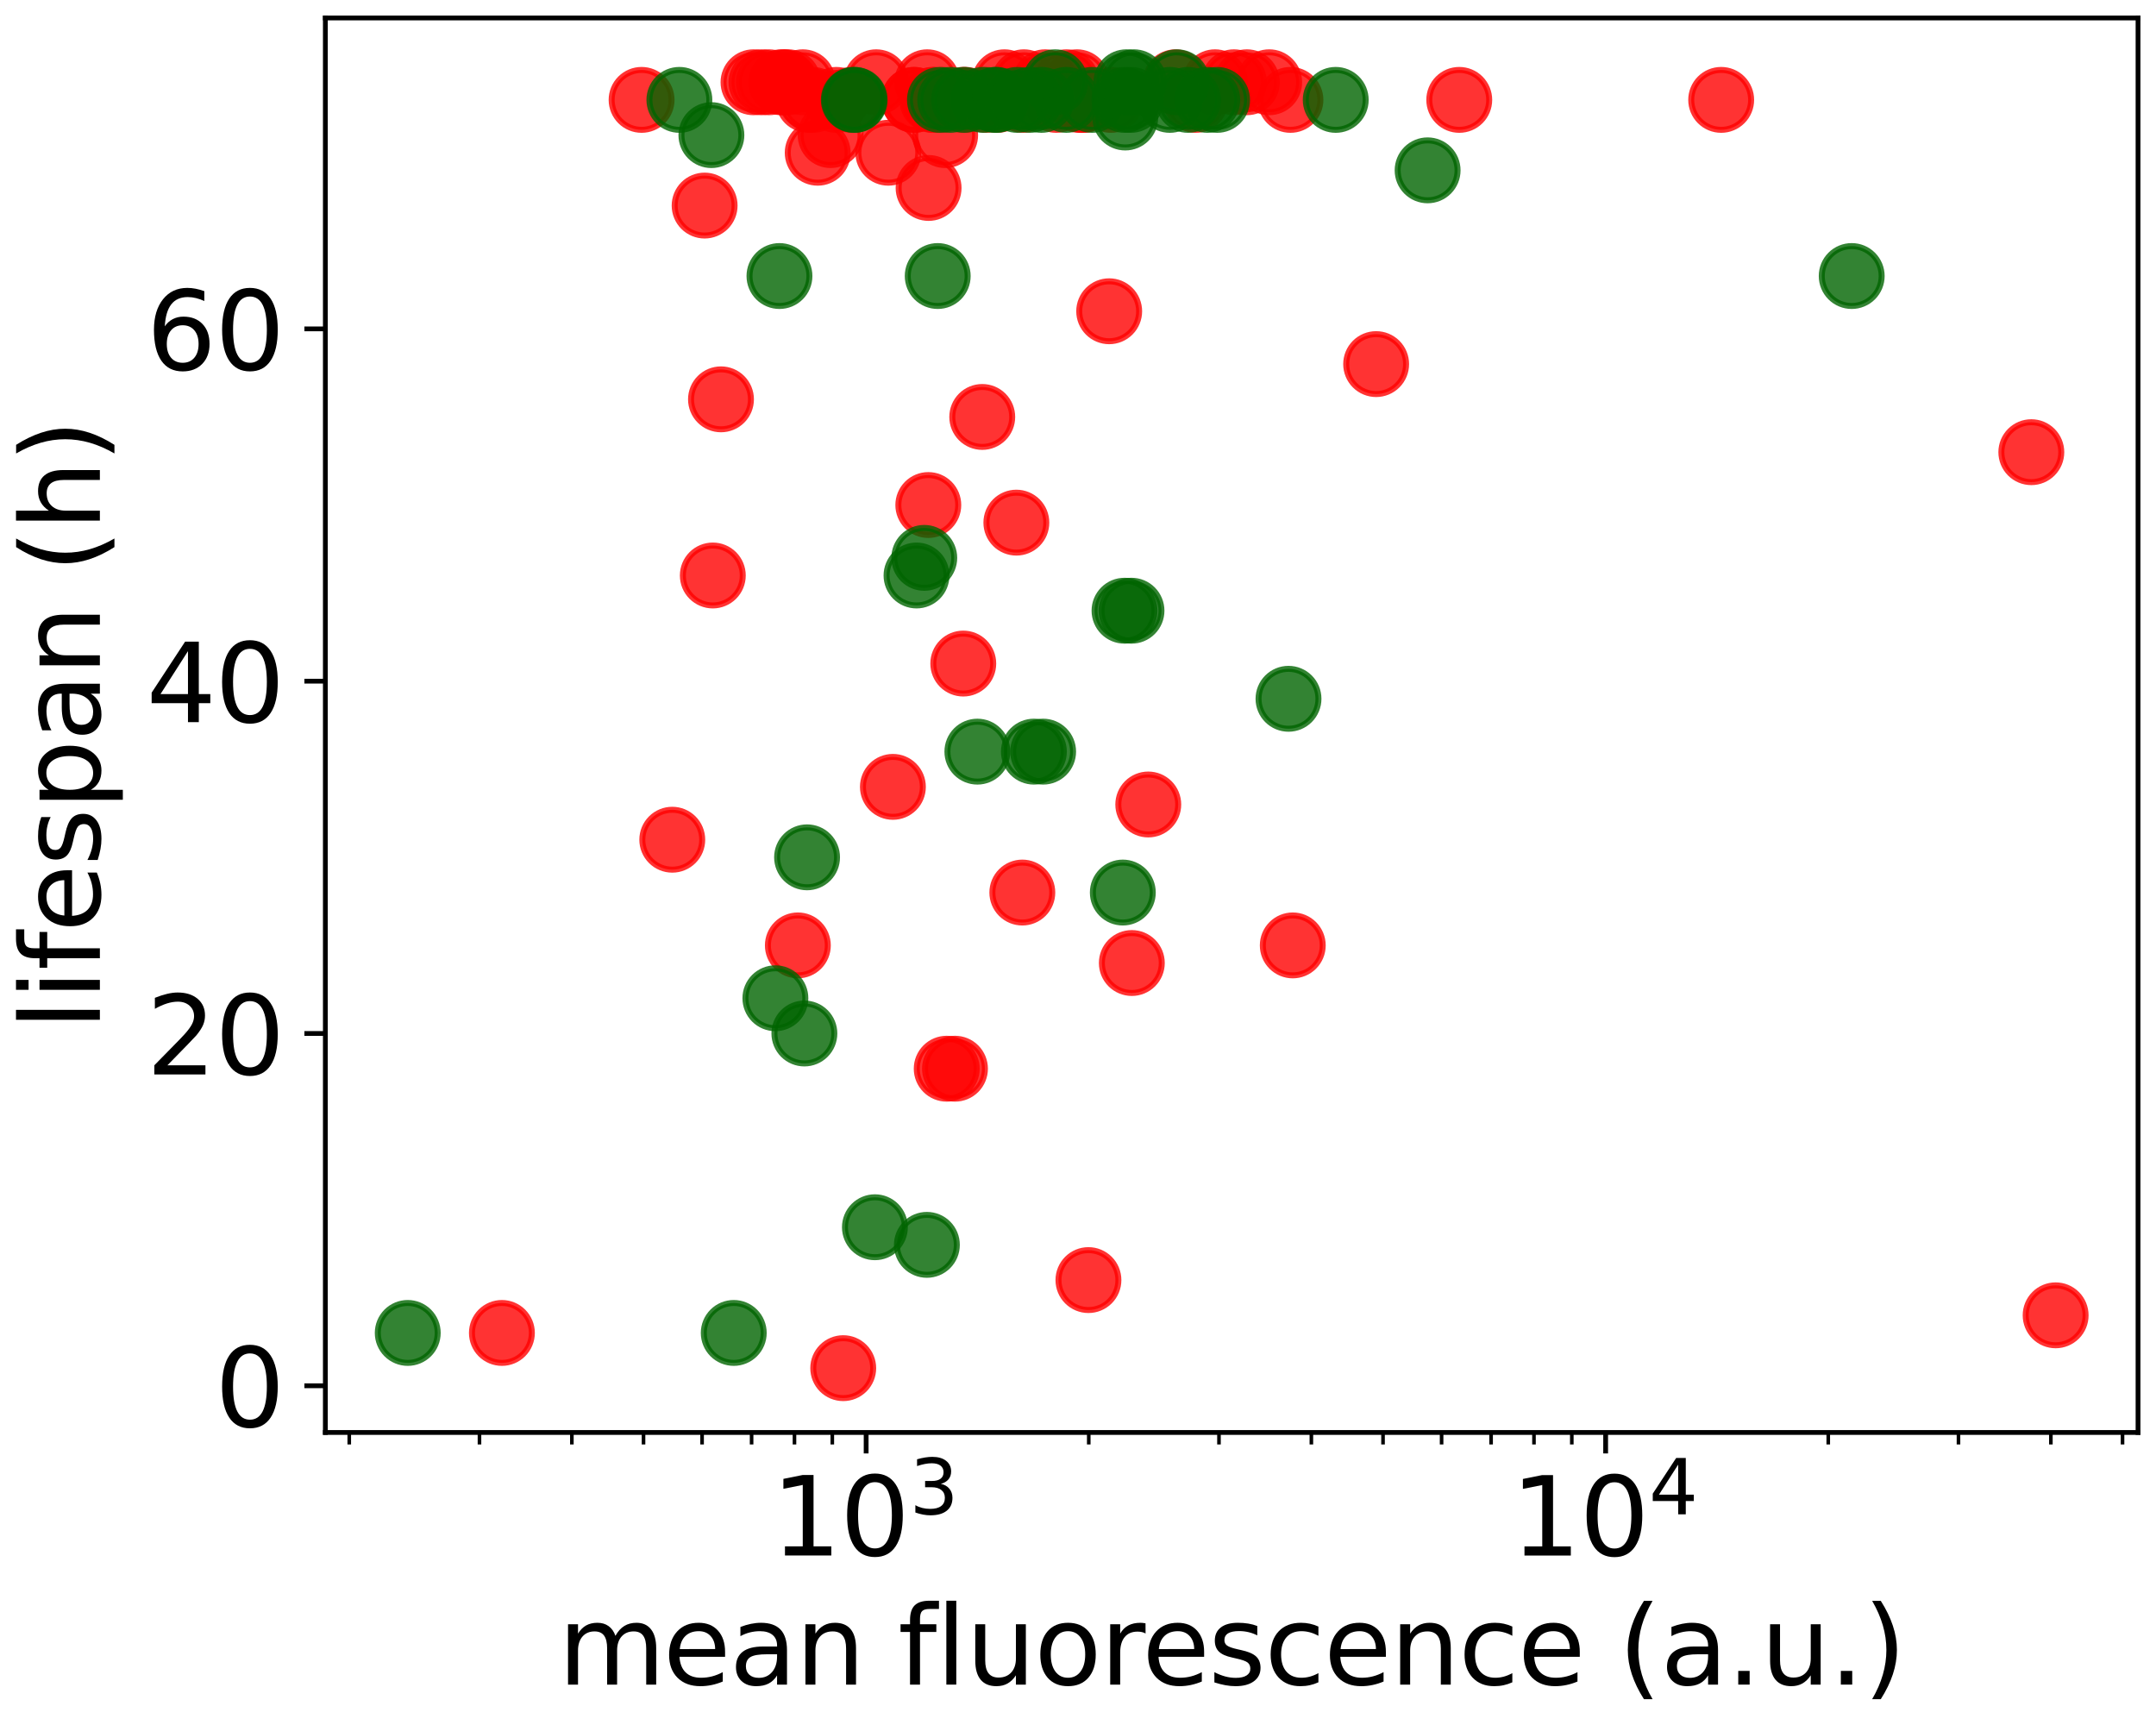 <?xml version="1.0" encoding="utf-8" standalone="no"?>
<!DOCTYPE svg PUBLIC "-//W3C//DTD SVG 1.1//EN"
  "http://www.w3.org/Graphics/SVG/1.1/DTD/svg11.dtd">
<svg xmlns:xlink="http://www.w3.org/1999/xlink" width="360pt" height="288pt" viewBox="0 0 360 288" xmlns="http://www.w3.org/2000/svg" version="1.1">
 <defs>
  <style type="text/css">*{stroke-linejoin: round; stroke-linecap: butt}</style>
 </defs>
 <g id="figure_1">
  <g id="patch_1">
   <path d="M 0 288 
L 360 288 
L 360 0 
L 0 0 
z
" style="fill: #ffffff"/>
  </g>
  <g id="axes_1">
   <g id="patch_2">
    <path d="M 54.326 239.159 
L 357 239.159 
L 357 3 
L 54.326 3 
z
" style="fill: #ffffff"/>
   </g>
   <g id="PathCollection_1">
    <defs>
     <path id="m787f9af0f5" d="M 0 5 
C 1.326 5 2.598 4.473 3.536 3.536 
C 4.473 2.598 5 1.326 5 0 
C 5 -1.326 4.473 -2.598 3.536 -3.536 
C 2.598 -4.473 1.326 -5 0 -5 
C -1.326 -5 -2.598 -4.473 -3.536 -3.536 
C -4.473 -2.598 -5 -1.326 -5 0 
C -5 1.326 -4.473 2.598 -3.536 3.536 
C -2.598 4.473 -1.326 5 0 5 
z
" style="stroke: #ff0000; stroke-opacity: 0.8"/>
    </defs>
    <g clip-path="url(#p1e2d0a3418)">
     <use xlink:href="#m787f9af0f5" x="185.501" y="16.676" style="fill: #ff0000; fill-opacity: 0.8; stroke: #ff0000; stroke-opacity: 0.8"/>
     <use xlink:href="#m787f9af0f5" x="229.783" y="60.79" style="fill: #ff0000; fill-opacity: 0.8; stroke: #ff0000; stroke-opacity: 0.8"/>
     <use xlink:href="#m787f9af0f5" x="180.73" y="16.676" style="fill: #ff0000; fill-opacity: 0.8; stroke: #ff0000; stroke-opacity: 0.8"/>
     <use xlink:href="#m787f9af0f5" x="164.632" y="16.676" style="fill: #ff0000; fill-opacity: 0.8; stroke: #ff0000; stroke-opacity: 0.8"/>
     <use xlink:href="#m787f9af0f5" x="243.66" y="16.676" style="fill: #ff0000; fill-opacity: 0.8; stroke: #ff0000; stroke-opacity: 0.8"/>
     <use xlink:href="#m787f9af0f5" x="161.256" y="16.676" style="fill: #ff0000; fill-opacity: 0.8; stroke: #ff0000; stroke-opacity: 0.8"/>
     <use xlink:href="#m787f9af0f5" x="191.734" y="134.314" style="fill: #ff0000; fill-opacity: 0.8; stroke: #ff0000; stroke-opacity: 0.8"/>
     <use xlink:href="#m787f9af0f5" x="339.182" y="75.495" style="fill: #ff0000; fill-opacity: 0.8; stroke: #ff0000; stroke-opacity: 0.8"/>
     <use xlink:href="#m787f9af0f5" x="215.862" y="157.841" style="fill: #ff0000; fill-opacity: 0.8; stroke: #ff0000; stroke-opacity: 0.8"/>
     <use xlink:href="#m787f9af0f5" x="170.703" y="149.018" style="fill: #ff0000; fill-opacity: 0.8; stroke: #ff0000; stroke-opacity: 0.8"/>
     <use xlink:href="#m787f9af0f5" x="343.242" y="219.601" style="fill: #ff0000; fill-opacity: 0.8; stroke: #ff0000; stroke-opacity: 0.8"/>
     <use xlink:href="#m787f9af0f5" x="287.396" y="16.676" style="fill: #ff0000; fill-opacity: 0.8; stroke: #ff0000; stroke-opacity: 0.8"/>
     <use xlink:href="#m787f9af0f5" x="157.818" y="22.558" style="fill: #ff0000; fill-opacity: 0.8; stroke: #ff0000; stroke-opacity: 0.8"/>
     <use xlink:href="#m787f9af0f5" x="138.695" y="22.558" style="fill: #ff0000; fill-opacity: 0.8; stroke: #ff0000; stroke-opacity: 0.8"/>
     <use xlink:href="#m787f9af0f5" x="140.799" y="228.424" style="fill: #ff0000; fill-opacity: 0.8; stroke: #ff0000; stroke-opacity: 0.8"/>
     <use xlink:href="#m787f9af0f5" x="130.429" y="13.735" style="fill: #ff0000; fill-opacity: 0.8; stroke: #ff0000; stroke-opacity: 0.8"/>
     <use xlink:href="#m787f9af0f5" x="136.537" y="25.499" style="fill: #ff0000; fill-opacity: 0.8; stroke: #ff0000; stroke-opacity: 0.8"/>
     <use xlink:href="#m787f9af0f5" x="170.969" y="13.735" style="fill: #ff0000; fill-opacity: 0.8; stroke: #ff0000; stroke-opacity: 0.8"/>
     <use xlink:href="#m787f9af0f5" x="179.825" y="13.735" style="fill: #ff0000; fill-opacity: 0.8; stroke: #ff0000; stroke-opacity: 0.8"/>
     <use xlink:href="#m787f9af0f5" x="128.39" y="13.735" style="fill: #ff0000; fill-opacity: 0.8; stroke: #ff0000; stroke-opacity: 0.8"/>
     <use xlink:href="#m787f9af0f5" x="148.33" y="25.499" style="fill: #ff0000; fill-opacity: 0.8; stroke: #ff0000; stroke-opacity: 0.8"/>
     <use xlink:href="#m787f9af0f5" x="117.656" y="34.321" style="fill: #ff0000; fill-opacity: 0.8; stroke: #ff0000; stroke-opacity: 0.8"/>
     <use xlink:href="#m787f9af0f5" x="146.302" y="13.735" style="fill: #ff0000; fill-opacity: 0.8; stroke: #ff0000; stroke-opacity: 0.8"/>
     <use xlink:href="#m787f9af0f5" x="131.606" y="13.735" style="fill: #ff0000; fill-opacity: 0.8; stroke: #ff0000; stroke-opacity: 0.8"/>
     <use xlink:href="#m787f9af0f5" x="83.805" y="222.542" style="fill: #ff0000; fill-opacity: 0.8; stroke: #ff0000; stroke-opacity: 0.8"/>
     <use xlink:href="#m787f9af0f5" x="185.207" y="51.967" style="fill: #ff0000; fill-opacity: 0.8; stroke: #ff0000; stroke-opacity: 0.8"/>
     <use xlink:href="#m787f9af0f5" x="119.022" y="96.081" style="fill: #ff0000; fill-opacity: 0.8; stroke: #ff0000; stroke-opacity: 0.8"/>
     <use xlink:href="#m787f9af0f5" x="120.388" y="66.672" style="fill: #ff0000; fill-opacity: 0.8; stroke: #ff0000; stroke-opacity: 0.8"/>
     <use xlink:href="#m787f9af0f5" x="142.171" y="16.676" style="fill: #ff0000; fill-opacity: 0.8; stroke: #ff0000; stroke-opacity: 0.8"/>
     <use xlink:href="#m787f9af0f5" x="188.987" y="160.782" style="fill: #ff0000; fill-opacity: 0.8; stroke: #ff0000; stroke-opacity: 0.8"/>
     <use xlink:href="#m787f9af0f5" x="157.362" y="16.676" style="fill: #ff0000; fill-opacity: 0.8; stroke: #ff0000; stroke-opacity: 0.8"/>
     <use xlink:href="#m787f9af0f5" x="160.843" y="110.786" style="fill: #ff0000; fill-opacity: 0.8; stroke: #ff0000; stroke-opacity: 0.8"/>
     <use xlink:href="#m787f9af0f5" x="107.131" y="16.676" style="fill: #ff0000; fill-opacity: 0.8; stroke: #ff0000; stroke-opacity: 0.8"/>
     <use xlink:href="#m787f9af0f5" x="176.353" y="16.676" style="fill: #ff0000; fill-opacity: 0.8; stroke: #ff0000; stroke-opacity: 0.8"/>
     <use xlink:href="#m787f9af0f5" x="160.783" y="16.676" style="fill: #ff0000; fill-opacity: 0.8; stroke: #ff0000; stroke-opacity: 0.8"/>
     <use xlink:href="#m787f9af0f5" x="155.926" y="16.676" style="fill: #ff0000; fill-opacity: 0.8; stroke: #ff0000; stroke-opacity: 0.8"/>
     <use xlink:href="#m787f9af0f5" x="166.532" y="16.676" style="fill: #ff0000; fill-opacity: 0.8; stroke: #ff0000; stroke-opacity: 0.8"/>
     <use xlink:href="#m787f9af0f5" x="180.166" y="16.676" style="fill: #ff0000; fill-opacity: 0.8; stroke: #ff0000; stroke-opacity: 0.8"/>
     <use xlink:href="#m787f9af0f5" x="139.641" y="16.676" style="fill: #ff0000; fill-opacity: 0.8; stroke: #ff0000; stroke-opacity: 0.8"/>
     <use xlink:href="#m787f9af0f5" x="152.622" y="16.676" style="fill: #ff0000; fill-opacity: 0.8; stroke: #ff0000; stroke-opacity: 0.8"/>
     <use xlink:href="#m787f9af0f5" x="164.011" y="69.613" style="fill: #ff0000; fill-opacity: 0.8; stroke: #ff0000; stroke-opacity: 0.8"/>
     <use xlink:href="#m787f9af0f5" x="199.65" y="16.676" style="fill: #ff0000; fill-opacity: 0.8; stroke: #ff0000; stroke-opacity: 0.8"/>
     <use xlink:href="#m787f9af0f5" x="134.958" y="16.676" style="fill: #ff0000; fill-opacity: 0.8; stroke: #ff0000; stroke-opacity: 0.8"/>
     <use xlink:href="#m787f9af0f5" x="181.743" y="213.719" style="fill: #ff0000; fill-opacity: 0.8; stroke: #ff0000; stroke-opacity: 0.8"/>
     <use xlink:href="#m787f9af0f5" x="152.653" y="16.676" style="fill: #ff0000; fill-opacity: 0.8; stroke: #ff0000; stroke-opacity: 0.8"/>
     <use xlink:href="#m787f9af0f5" x="215.473" y="16.676" style="fill: #ff0000; fill-opacity: 0.8; stroke: #ff0000; stroke-opacity: 0.8"/>
     <use xlink:href="#m787f9af0f5" x="158.079" y="178.428" style="fill: #ff0000; fill-opacity: 0.8; stroke: #ff0000; stroke-opacity: 0.8"/>
     <use xlink:href="#m787f9af0f5" x="170.78" y="16.676" style="fill: #ff0000; fill-opacity: 0.8; stroke: #ff0000; stroke-opacity: 0.8"/>
     <use xlink:href="#m787f9af0f5" x="135.73" y="16.676" style="fill: #ff0000; fill-opacity: 0.8; stroke: #ff0000; stroke-opacity: 0.8"/>
     <use xlink:href="#m787f9af0f5" x="159.458" y="178.428" style="fill: #ff0000; fill-opacity: 0.8; stroke: #ff0000; stroke-opacity: 0.8"/>
     <use xlink:href="#m787f9af0f5" x="155.005" y="84.318" style="fill: #ff0000; fill-opacity: 0.8; stroke: #ff0000; stroke-opacity: 0.8"/>
     <use xlink:href="#m787f9af0f5" x="180.926" y="16.676" style="fill: #ff0000; fill-opacity: 0.8; stroke: #ff0000; stroke-opacity: 0.8"/>
     <use xlink:href="#m787f9af0f5" x="202.878" y="13.735" style="fill: #ff0000; fill-opacity: 0.8; stroke: #ff0000; stroke-opacity: 0.8"/>
     <use xlink:href="#m787f9af0f5" x="169.708" y="87.258" style="fill: #ff0000; fill-opacity: 0.8; stroke: #ff0000; stroke-opacity: 0.8"/>
     <use xlink:href="#m787f9af0f5" x="208.198" y="13.735" style="fill: #ff0000; fill-opacity: 0.8; stroke: #ff0000; stroke-opacity: 0.8"/>
     <use xlink:href="#m787f9af0f5" x="167.72" y="13.735" style="fill: #ff0000; fill-opacity: 0.8; stroke: #ff0000; stroke-opacity: 0.8"/>
     <use xlink:href="#m787f9af0f5" x="130.901" y="13.735" style="fill: #ff0000; fill-opacity: 0.8; stroke: #ff0000; stroke-opacity: 0.8"/>
     <use xlink:href="#m787f9af0f5" x="134.042" y="13.735" style="fill: #ff0000; fill-opacity: 0.8; stroke: #ff0000; stroke-opacity: 0.8"/>
     <use xlink:href="#m787f9af0f5" x="127.146" y="13.735" style="fill: #ff0000; fill-opacity: 0.8; stroke: #ff0000; stroke-opacity: 0.8"/>
     <use xlink:href="#m787f9af0f5" x="149.093" y="131.373" style="fill: #ff0000; fill-opacity: 0.8; stroke: #ff0000; stroke-opacity: 0.8"/>
     <use xlink:href="#m787f9af0f5" x="125.818" y="13.735" style="fill: #ff0000; fill-opacity: 0.8; stroke: #ff0000; stroke-opacity: 0.8"/>
     <use xlink:href="#m787f9af0f5" x="133.223" y="157.841" style="fill: #ff0000; fill-opacity: 0.8; stroke: #ff0000; stroke-opacity: 0.8"/>
     <use xlink:href="#m787f9af0f5" x="206.041" y="13.735" style="fill: #ff0000; fill-opacity: 0.8; stroke: #ff0000; stroke-opacity: 0.8"/>
     <use xlink:href="#m787f9af0f5" x="178.075" y="13.735" style="fill: #ff0000; fill-opacity: 0.8; stroke: #ff0000; stroke-opacity: 0.8"/>
     <use xlink:href="#m787f9af0f5" x="211.925" y="13.735" style="fill: #ff0000; fill-opacity: 0.8; stroke: #ff0000; stroke-opacity: 0.8"/>
     <use xlink:href="#m787f9af0f5" x="174.513" y="13.735" style="fill: #ff0000; fill-opacity: 0.8; stroke: #ff0000; stroke-opacity: 0.8"/>
     <use xlink:href="#m787f9af0f5" x="155.053" y="31.38" style="fill: #ff0000; fill-opacity: 0.8; stroke: #ff0000; stroke-opacity: 0.8"/>
     <use xlink:href="#m787f9af0f5" x="112.253" y="140.196" style="fill: #ff0000; fill-opacity: 0.8; stroke: #ff0000; stroke-opacity: 0.8"/>
     <use xlink:href="#m787f9af0f5" x="155.676" y="16.676" style="fill: #ff0000; fill-opacity: 0.8; stroke: #ff0000; stroke-opacity: 0.8"/>
     <use xlink:href="#m787f9af0f5" x="196.273" y="13.735" style="fill: #ff0000; fill-opacity: 0.8; stroke: #ff0000; stroke-opacity: 0.8"/>
     <use xlink:href="#m787f9af0f5" x="154.823" y="13.735" style="fill: #ff0000; fill-opacity: 0.8; stroke: #ff0000; stroke-opacity: 0.8"/>
    </g>
   </g>
   <g id="PathCollection_2">
    <defs>
     <path id="m8cdff401a6" d="M 0 5 
C 1.326 5 2.598 4.473 3.536 3.536 
C 4.473 2.598 5 1.326 5 0 
C 5 -1.326 4.473 -2.598 3.536 -3.536 
C 2.598 -4.473 1.326 -5 0 -5 
C -1.326 -5 -2.598 -4.473 -3.536 -3.536 
C -4.473 -2.598 -5 -1.326 -5 0 
C -5 1.326 -4.473 2.598 -3.536 3.536 
C -2.598 4.473 -1.326 5 0 5 
z
" style="stroke: #006400; stroke-opacity: 0.8"/>
    </defs>
    <g clip-path="url(#p1e2d0a3418)">
     <use xlink:href="#m8cdff401a6" x="203.228" y="16.676" style="fill: #006400; fill-opacity: 0.8; stroke: #006400; stroke-opacity: 0.8"/>
     <use xlink:href="#m8cdff401a6" x="215.149" y="116.668" style="fill: #006400; fill-opacity: 0.8; stroke: #006400; stroke-opacity: 0.8"/>
     <use xlink:href="#m8cdff401a6" x="309.19" y="46.085" style="fill: #006400; fill-opacity: 0.8; stroke: #006400; stroke-opacity: 0.8"/>
     <use xlink:href="#m8cdff401a6" x="160.975" y="16.676" style="fill: #006400; fill-opacity: 0.8; stroke: #006400; stroke-opacity: 0.8"/>
     <use xlink:href="#m8cdff401a6" x="238.377" y="28.439" style="fill: #006400; fill-opacity: 0.8; stroke: #006400; stroke-opacity: 0.8"/>
     <use xlink:href="#m8cdff401a6" x="189.339" y="13.735" style="fill: #006400; fill-opacity: 0.8; stroke: #006400; stroke-opacity: 0.8"/>
     <use xlink:href="#m8cdff401a6" x="176.186" y="13.735" style="fill: #006400; fill-opacity: 0.8; stroke: #006400; stroke-opacity: 0.8"/>
     <use xlink:href="#m8cdff401a6" x="196.528" y="13.735" style="fill: #006400; fill-opacity: 0.8; stroke: #006400; stroke-opacity: 0.8"/>
     <use xlink:href="#m8cdff401a6" x="118.786" y="22.558" style="fill: #006400; fill-opacity: 0.8; stroke: #006400; stroke-opacity: 0.8"/>
     <use xlink:href="#m8cdff401a6" x="188.076" y="13.735" style="fill: #006400; fill-opacity: 0.8; stroke: #006400; stroke-opacity: 0.8"/>
     <use xlink:href="#m8cdff401a6" x="198.371" y="16.676" style="fill: #006400; fill-opacity: 0.8; stroke: #006400; stroke-opacity: 0.8"/>
     <use xlink:href="#m8cdff401a6" x="187.767" y="101.963" style="fill: #006400; fill-opacity: 0.8; stroke: #006400; stroke-opacity: 0.8"/>
     <use xlink:href="#m8cdff401a6" x="187.484" y="149.018" style="fill: #006400; fill-opacity: 0.8; stroke: #006400; stroke-opacity: 0.8"/>
     <use xlink:href="#m8cdff401a6" x="188.932" y="101.963" style="fill: #006400; fill-opacity: 0.8; stroke: #006400; stroke-opacity: 0.8"/>
     <use xlink:href="#m8cdff401a6" x="201.587" y="16.676" style="fill: #006400; fill-opacity: 0.8; stroke: #006400; stroke-opacity: 0.8"/>
     <use xlink:href="#m8cdff401a6" x="172.634" y="125.491" style="fill: #006400; fill-opacity: 0.8; stroke: #006400; stroke-opacity: 0.8"/>
     <use xlink:href="#m8cdff401a6" x="163.198" y="125.491" style="fill: #006400; fill-opacity: 0.8; stroke: #006400; stroke-opacity: 0.8"/>
     <use xlink:href="#m8cdff401a6" x="174.177" y="125.491" style="fill: #006400; fill-opacity: 0.8; stroke: #006400; stroke-opacity: 0.8"/>
     <use xlink:href="#m8cdff401a6" x="164.176" y="16.676" style="fill: #006400; fill-opacity: 0.8; stroke: #006400; stroke-opacity: 0.8"/>
     <use xlink:href="#m8cdff401a6" x="173.891" y="16.676" style="fill: #006400; fill-opacity: 0.8; stroke: #006400; stroke-opacity: 0.8"/>
     <use xlink:href="#m8cdff401a6" x="142.716" y="16.676" style="fill: #006400; fill-opacity: 0.8; stroke: #006400; stroke-opacity: 0.8"/>
     <use xlink:href="#m8cdff401a6" x="166.17" y="16.676" style="fill: #006400; fill-opacity: 0.8; stroke: #006400; stroke-opacity: 0.8"/>
     <use xlink:href="#m8cdff401a6" x="142.565" y="16.676" style="fill: #006400; fill-opacity: 0.8; stroke: #006400; stroke-opacity: 0.8"/>
     <use xlink:href="#m8cdff401a6" x="146.089" y="204.896" style="fill: #006400; fill-opacity: 0.8; stroke: #006400; stroke-opacity: 0.8"/>
     <use xlink:href="#m8cdff401a6" x="156.575" y="46.085" style="fill: #006400; fill-opacity: 0.8; stroke: #006400; stroke-opacity: 0.8"/>
     <use xlink:href="#m8cdff401a6" x="130.152" y="46.085" style="fill: #006400; fill-opacity: 0.8; stroke: #006400; stroke-opacity: 0.8"/>
     <use xlink:href="#m8cdff401a6" x="166.358" y="16.676" style="fill: #006400; fill-opacity: 0.8; stroke: #006400; stroke-opacity: 0.8"/>
     <use xlink:href="#m8cdff401a6" x="178.04" y="16.676" style="fill: #006400; fill-opacity: 0.8; stroke: #006400; stroke-opacity: 0.8"/>
     <use xlink:href="#m8cdff401a6" x="113.44" y="16.676" style="fill: #006400; fill-opacity: 0.8; stroke: #006400; stroke-opacity: 0.8"/>
     <use xlink:href="#m8cdff401a6" x="187.752" y="16.676" style="fill: #006400; fill-opacity: 0.8; stroke: #006400; stroke-opacity: 0.8"/>
     <use xlink:href="#m8cdff401a6" x="129.471" y="166.664" style="fill: #006400; fill-opacity: 0.8; stroke: #006400; stroke-opacity: 0.8"/>
     <use xlink:href="#m8cdff401a6" x="122.519" y="222.542" style="fill: #006400; fill-opacity: 0.8; stroke: #006400; stroke-opacity: 0.8"/>
     <use xlink:href="#m8cdff401a6" x="68.084" y="222.542" style="fill: #006400; fill-opacity: 0.8; stroke: #006400; stroke-opacity: 0.8"/>
     <use xlink:href="#m8cdff401a6" x="187.892" y="19.617" style="fill: #006400; fill-opacity: 0.8; stroke: #006400; stroke-opacity: 0.8"/>
     <use xlink:href="#m8cdff401a6" x="158.662" y="16.676" style="fill: #006400; fill-opacity: 0.8; stroke: #006400; stroke-opacity: 0.8"/>
     <use xlink:href="#m8cdff401a6" x="223.034" y="16.676" style="fill: #006400; fill-opacity: 0.8; stroke: #006400; stroke-opacity: 0.8"/>
     <use xlink:href="#m8cdff401a6" x="154.768" y="207.837" style="fill: #006400; fill-opacity: 0.8; stroke: #006400; stroke-opacity: 0.8"/>
     <use xlink:href="#m8cdff401a6" x="154.329" y="93.14" style="fill: #006400; fill-opacity: 0.8; stroke: #006400; stroke-opacity: 0.8"/>
     <use xlink:href="#m8cdff401a6" x="153.037" y="96.081" style="fill: #006400; fill-opacity: 0.8; stroke: #006400; stroke-opacity: 0.8"/>
     <use xlink:href="#m8cdff401a6" x="195.328" y="16.676" style="fill: #006400; fill-opacity: 0.8; stroke: #006400; stroke-opacity: 0.8"/>
     <use xlink:href="#m8cdff401a6" x="134.761" y="143.136" style="fill: #006400; fill-opacity: 0.8; stroke: #006400; stroke-opacity: 0.8"/>
     <use xlink:href="#m8cdff401a6" x="171.959" y="16.676" style="fill: #006400; fill-opacity: 0.8; stroke: #006400; stroke-opacity: 0.8"/>
     <use xlink:href="#m8cdff401a6" x="182.342" y="16.676" style="fill: #006400; fill-opacity: 0.8; stroke: #006400; stroke-opacity: 0.8"/>
     <use xlink:href="#m8cdff401a6" x="188.826" y="16.676" style="fill: #006400; fill-opacity: 0.8; stroke: #006400; stroke-opacity: 0.8"/>
     <use xlink:href="#m8cdff401a6" x="156.944" y="16.676" style="fill: #006400; fill-opacity: 0.8; stroke: #006400; stroke-opacity: 0.8"/>
     <use xlink:href="#m8cdff401a6" x="169.859" y="16.676" style="fill: #006400; fill-opacity: 0.8; stroke: #006400; stroke-opacity: 0.8"/>
     <use xlink:href="#m8cdff401a6" x="134.312" y="172.546" style="fill: #006400; fill-opacity: 0.8; stroke: #006400; stroke-opacity: 0.8"/>
    </g>
   </g>
   <g id="matplotlib.axis_1">
    <g id="xtick_1">
     <g id="line2d_1">
      <defs>
       <path id="m6b84ecc825" d="M 0 0 
L 0 3.5 
" style="stroke: #000000; stroke-width: 0.8"/>
      </defs>
      <g>
       <use xlink:href="#m6b84ecc825" x="144.625" y="239.159" style="stroke: #000000; stroke-width: 0.8"/>
      </g>
     </g>
     <g id="text_1">
      <!-- $\mathdefault{10^{3}}$ -->
      <g transform="translate(128.785 259.836) scale(0.18 -0.18)">
       <defs>
        <path id="DejaVuSans-31" d="M 794 531 
L 1825 531 
L 1825 4091 
L 703 3866 
L 703 4441 
L 1819 4666 
L 2450 4666 
L 2450 531 
L 3481 531 
L 3481 0 
L 794 0 
L 794 531 
z
" transform="scale(0.016)"/>
        <path id="DejaVuSans-30" d="M 2034 4250 
Q 1547 4250 1301 3770 
Q 1056 3291 1056 2328 
Q 1056 1369 1301 889 
Q 1547 409 2034 409 
Q 2525 409 2770 889 
Q 3016 1369 3016 2328 
Q 3016 3291 2770 3770 
Q 2525 4250 2034 4250 
z
M 2034 4750 
Q 2819 4750 3233 4129 
Q 3647 3509 3647 2328 
Q 3647 1150 3233 529 
Q 2819 -91 2034 -91 
Q 1250 -91 836 529 
Q 422 1150 422 2328 
Q 422 3509 836 4129 
Q 1250 4750 2034 4750 
z
" transform="scale(0.016)"/>
        <path id="DejaVuSans-33" d="M 2597 2516 
Q 3050 2419 3304 2112 
Q 3559 1806 3559 1356 
Q 3559 666 3084 287 
Q 2609 -91 1734 -91 
Q 1441 -91 1130 -33 
Q 819 25 488 141 
L 488 750 
Q 750 597 1062 519 
Q 1375 441 1716 441 
Q 2309 441 2620 675 
Q 2931 909 2931 1356 
Q 2931 1769 2642 2001 
Q 2353 2234 1838 2234 
L 1294 2234 
L 1294 2753 
L 1863 2753 
Q 2328 2753 2575 2939 
Q 2822 3125 2822 3475 
Q 2822 3834 2567 4026 
Q 2313 4219 1838 4219 
Q 1578 4219 1281 4162 
Q 984 4106 628 3988 
L 628 4550 
Q 988 4650 1302 4700 
Q 1616 4750 1894 4750 
Q 2613 4750 3031 4423 
Q 3450 4097 3450 3541 
Q 3450 3153 3228 2886 
Q 3006 2619 2597 2516 
z
" transform="scale(0.016)"/>
       </defs>
       <use xlink:href="#DejaVuSans-31" transform="translate(0 0.766)"/>
       <use xlink:href="#DejaVuSans-30" transform="translate(63.623 0.766)"/>
       <use xlink:href="#DejaVuSans-33" transform="translate(128.203 39.047) scale(0.7)"/>
      </g>
     </g>
    </g>
    <g id="xtick_2">
     <g id="line2d_2">
      <g>
       <use xlink:href="#m6b84ecc825" x="268.104" y="239.159" style="stroke: #000000; stroke-width: 0.8"/>
      </g>
     </g>
     <g id="text_2">
      <!-- $\mathdefault{10^{4}}$ -->
      <g transform="translate(252.264 259.836) scale(0.18 -0.18)">
       <defs>
        <path id="DejaVuSans-34" d="M 2419 4116 
L 825 1625 
L 2419 1625 
L 2419 4116 
z
M 2253 4666 
L 3047 4666 
L 3047 1625 
L 3713 1625 
L 3713 1100 
L 3047 1100 
L 3047 0 
L 2419 0 
L 2419 1100 
L 313 1100 
L 313 1709 
L 2253 4666 
z
" transform="scale(0.016)"/>
       </defs>
       <use xlink:href="#DejaVuSans-31" transform="translate(0 0.684)"/>
       <use xlink:href="#DejaVuSans-30" transform="translate(63.623 0.684)"/>
       <use xlink:href="#DejaVuSans-34" transform="translate(128.203 38.966) scale(0.7)"/>
      </g>
     </g>
    </g>
    <g id="xtick_3">
     <g id="line2d_3">
      <defs>
       <path id="m9b42a260e6" d="M 0 0 
L 0 2 
" style="stroke: #000000; stroke-width: 0.6"/>
      </defs>
      <g>
       <use xlink:href="#m9b42a260e6" x="58.317" y="239.159" style="stroke: #000000; stroke-width: 0.6"/>
      </g>
     </g>
    </g>
    <g id="xtick_4">
     <g id="line2d_4">
      <g>
       <use xlink:href="#m9b42a260e6" x="80.061" y="239.159" style="stroke: #000000; stroke-width: 0.6"/>
      </g>
     </g>
    </g>
    <g id="xtick_5">
     <g id="line2d_5">
      <g>
       <use xlink:href="#m9b42a260e6" x="95.488" y="239.159" style="stroke: #000000; stroke-width: 0.6"/>
      </g>
     </g>
    </g>
    <g id="xtick_6">
     <g id="line2d_6">
      <g>
       <use xlink:href="#m9b42a260e6" x="107.454" y="239.159" style="stroke: #000000; stroke-width: 0.6"/>
      </g>
     </g>
    </g>
    <g id="xtick_7">
     <g id="line2d_7">
      <g>
       <use xlink:href="#m9b42a260e6" x="117.232" y="239.159" style="stroke: #000000; stroke-width: 0.6"/>
      </g>
     </g>
    </g>
    <g id="xtick_8">
     <g id="line2d_8">
      <g>
       <use xlink:href="#m9b42a260e6" x="125.498" y="239.159" style="stroke: #000000; stroke-width: 0.6"/>
      </g>
     </g>
    </g>
    <g id="xtick_9">
     <g id="line2d_9">
      <g>
       <use xlink:href="#m9b42a260e6" x="132.659" y="239.159" style="stroke: #000000; stroke-width: 0.6"/>
      </g>
     </g>
    </g>
    <g id="xtick_10">
     <g id="line2d_10">
      <g>
       <use xlink:href="#m9b42a260e6" x="138.975" y="239.159" style="stroke: #000000; stroke-width: 0.6"/>
      </g>
     </g>
    </g>
    <g id="xtick_11">
     <g id="line2d_11">
      <g>
       <use xlink:href="#m9b42a260e6" x="181.796" y="239.159" style="stroke: #000000; stroke-width: 0.6"/>
      </g>
     </g>
    </g>
    <g id="xtick_12">
     <g id="line2d_12">
      <g>
       <use xlink:href="#m9b42a260e6" x="203.54" y="239.159" style="stroke: #000000; stroke-width: 0.6"/>
      </g>
     </g>
    </g>
    <g id="xtick_13">
     <g id="line2d_13">
      <g>
       <use xlink:href="#m9b42a260e6" x="218.967" y="239.159" style="stroke: #000000; stroke-width: 0.6"/>
      </g>
     </g>
    </g>
    <g id="xtick_14">
     <g id="line2d_14">
      <g>
       <use xlink:href="#m9b42a260e6" x="230.933" y="239.159" style="stroke: #000000; stroke-width: 0.6"/>
      </g>
     </g>
    </g>
    <g id="xtick_15">
     <g id="line2d_15">
      <g>
       <use xlink:href="#m9b42a260e6" x="240.711" y="239.159" style="stroke: #000000; stroke-width: 0.6"/>
      </g>
     </g>
    </g>
    <g id="xtick_16">
     <g id="line2d_16">
      <g>
       <use xlink:href="#m9b42a260e6" x="248.977" y="239.159" style="stroke: #000000; stroke-width: 0.6"/>
      </g>
     </g>
    </g>
    <g id="xtick_17">
     <g id="line2d_17">
      <g>
       <use xlink:href="#m9b42a260e6" x="256.138" y="239.159" style="stroke: #000000; stroke-width: 0.6"/>
      </g>
     </g>
    </g>
    <g id="xtick_18">
     <g id="line2d_18">
      <g>
       <use xlink:href="#m9b42a260e6" x="262.454" y="239.159" style="stroke: #000000; stroke-width: 0.6"/>
      </g>
     </g>
    </g>
    <g id="xtick_19">
     <g id="line2d_19">
      <g>
       <use xlink:href="#m9b42a260e6" x="305.275" y="239.159" style="stroke: #000000; stroke-width: 0.6"/>
      </g>
     </g>
    </g>
    <g id="xtick_20">
     <g id="line2d_20">
      <g>
       <use xlink:href="#m9b42a260e6" x="327.019" y="239.159" style="stroke: #000000; stroke-width: 0.6"/>
      </g>
     </g>
    </g>
    <g id="xtick_21">
     <g id="line2d_21">
      <g>
       <use xlink:href="#m9b42a260e6" x="342.446" y="239.159" style="stroke: #000000; stroke-width: 0.6"/>
      </g>
     </g>
    </g>
    <g id="xtick_22">
     <g id="line2d_22">
      <g>
       <use xlink:href="#m9b42a260e6" x="354.412" y="239.159" style="stroke: #000000; stroke-width: 0.6"/>
      </g>
     </g>
    </g>
    <g id="text_3">
     <!-- mean fluorescence (a.u.) -->
     <g transform="translate(93.177 281.256) scale(0.18 -0.18)">
      <defs>
       <path id="DejaVuSans-6d" d="M 3328 2828 
Q 3544 3216 3844 3400 
Q 4144 3584 4550 3584 
Q 5097 3584 5394 3201 
Q 5691 2819 5691 2113 
L 5691 0 
L 5113 0 
L 5113 2094 
Q 5113 2597 4934 2840 
Q 4756 3084 4391 3084 
Q 3944 3084 3684 2787 
Q 3425 2491 3425 1978 
L 3425 0 
L 2847 0 
L 2847 2094 
Q 2847 2600 2669 2842 
Q 2491 3084 2119 3084 
Q 1678 3084 1418 2786 
Q 1159 2488 1159 1978 
L 1159 0 
L 581 0 
L 581 3500 
L 1159 3500 
L 1159 2956 
Q 1356 3278 1631 3431 
Q 1906 3584 2284 3584 
Q 2666 3584 2933 3390 
Q 3200 3197 3328 2828 
z
" transform="scale(0.016)"/>
       <path id="DejaVuSans-65" d="M 3597 1894 
L 3597 1613 
L 953 1613 
Q 991 1019 1311 708 
Q 1631 397 2203 397 
Q 2534 397 2845 478 
Q 3156 559 3463 722 
L 3463 178 
Q 3153 47 2828 -22 
Q 2503 -91 2169 -91 
Q 1331 -91 842 396 
Q 353 884 353 1716 
Q 353 2575 817 3079 
Q 1281 3584 2069 3584 
Q 2775 3584 3186 3129 
Q 3597 2675 3597 1894 
z
M 3022 2063 
Q 3016 2534 2758 2815 
Q 2500 3097 2075 3097 
Q 1594 3097 1305 2825 
Q 1016 2553 972 2059 
L 3022 2063 
z
" transform="scale(0.016)"/>
       <path id="DejaVuSans-61" d="M 2194 1759 
Q 1497 1759 1228 1600 
Q 959 1441 959 1056 
Q 959 750 1161 570 
Q 1363 391 1709 391 
Q 2188 391 2477 730 
Q 2766 1069 2766 1631 
L 2766 1759 
L 2194 1759 
z
M 3341 1997 
L 3341 0 
L 2766 0 
L 2766 531 
Q 2569 213 2275 61 
Q 1981 -91 1556 -91 
Q 1019 -91 701 211 
Q 384 513 384 1019 
Q 384 1609 779 1909 
Q 1175 2209 1959 2209 
L 2766 2209 
L 2766 2266 
Q 2766 2663 2505 2880 
Q 2244 3097 1772 3097 
Q 1472 3097 1187 3025 
Q 903 2953 641 2809 
L 641 3341 
Q 956 3463 1253 3523 
Q 1550 3584 1831 3584 
Q 2591 3584 2966 3190 
Q 3341 2797 3341 1997 
z
" transform="scale(0.016)"/>
       <path id="DejaVuSans-6e" d="M 3513 2113 
L 3513 0 
L 2938 0 
L 2938 2094 
Q 2938 2591 2744 2837 
Q 2550 3084 2163 3084 
Q 1697 3084 1428 2787 
Q 1159 2491 1159 1978 
L 1159 0 
L 581 0 
L 581 3500 
L 1159 3500 
L 1159 2956 
Q 1366 3272 1645 3428 
Q 1925 3584 2291 3584 
Q 2894 3584 3203 3211 
Q 3513 2838 3513 2113 
z
" transform="scale(0.016)"/>
       <path id="DejaVuSans-20" transform="scale(0.016)"/>
       <path id="DejaVuSans-66" d="M 2375 4863 
L 2375 4384 
L 1825 4384 
Q 1516 4384 1395 4259 
Q 1275 4134 1275 3809 
L 1275 3500 
L 2222 3500 
L 2222 3053 
L 1275 3053 
L 1275 0 
L 697 0 
L 697 3053 
L 147 3053 
L 147 3500 
L 697 3500 
L 697 3744 
Q 697 4328 969 4595 
Q 1241 4863 1831 4863 
L 2375 4863 
z
" transform="scale(0.016)"/>
       <path id="DejaVuSans-6c" d="M 603 4863 
L 1178 4863 
L 1178 0 
L 603 0 
L 603 4863 
z
" transform="scale(0.016)"/>
       <path id="DejaVuSans-75" d="M 544 1381 
L 544 3500 
L 1119 3500 
L 1119 1403 
Q 1119 906 1312 657 
Q 1506 409 1894 409 
Q 2359 409 2629 706 
Q 2900 1003 2900 1516 
L 2900 3500 
L 3475 3500 
L 3475 0 
L 2900 0 
L 2900 538 
Q 2691 219 2414 64 
Q 2138 -91 1772 -91 
Q 1169 -91 856 284 
Q 544 659 544 1381 
z
M 1991 3584 
L 1991 3584 
z
" transform="scale(0.016)"/>
       <path id="DejaVuSans-6f" d="M 1959 3097 
Q 1497 3097 1228 2736 
Q 959 2375 959 1747 
Q 959 1119 1226 758 
Q 1494 397 1959 397 
Q 2419 397 2687 759 
Q 2956 1122 2956 1747 
Q 2956 2369 2687 2733 
Q 2419 3097 1959 3097 
z
M 1959 3584 
Q 2709 3584 3137 3096 
Q 3566 2609 3566 1747 
Q 3566 888 3137 398 
Q 2709 -91 1959 -91 
Q 1206 -91 779 398 
Q 353 888 353 1747 
Q 353 2609 779 3096 
Q 1206 3584 1959 3584 
z
" transform="scale(0.016)"/>
       <path id="DejaVuSans-72" d="M 2631 2963 
Q 2534 3019 2420 3045 
Q 2306 3072 2169 3072 
Q 1681 3072 1420 2755 
Q 1159 2438 1159 1844 
L 1159 0 
L 581 0 
L 581 3500 
L 1159 3500 
L 1159 2956 
Q 1341 3275 1631 3429 
Q 1922 3584 2338 3584 
Q 2397 3584 2469 3576 
Q 2541 3569 2628 3553 
L 2631 2963 
z
" transform="scale(0.016)"/>
       <path id="DejaVuSans-73" d="M 2834 3397 
L 2834 2853 
Q 2591 2978 2328 3040 
Q 2066 3103 1784 3103 
Q 1356 3103 1142 2972 
Q 928 2841 928 2578 
Q 928 2378 1081 2264 
Q 1234 2150 1697 2047 
L 1894 2003 
Q 2506 1872 2764 1633 
Q 3022 1394 3022 966 
Q 3022 478 2636 193 
Q 2250 -91 1575 -91 
Q 1294 -91 989 -36 
Q 684 19 347 128 
L 347 722 
Q 666 556 975 473 
Q 1284 391 1588 391 
Q 1994 391 2212 530 
Q 2431 669 2431 922 
Q 2431 1156 2273 1281 
Q 2116 1406 1581 1522 
L 1381 1569 
Q 847 1681 609 1914 
Q 372 2147 372 2553 
Q 372 3047 722 3315 
Q 1072 3584 1716 3584 
Q 2034 3584 2315 3537 
Q 2597 3491 2834 3397 
z
" transform="scale(0.016)"/>
       <path id="DejaVuSans-63" d="M 3122 3366 
L 3122 2828 
Q 2878 2963 2633 3030 
Q 2388 3097 2138 3097 
Q 1578 3097 1268 2742 
Q 959 2388 959 1747 
Q 959 1106 1268 751 
Q 1578 397 2138 397 
Q 2388 397 2633 464 
Q 2878 531 3122 666 
L 3122 134 
Q 2881 22 2623 -34 
Q 2366 -91 2075 -91 
Q 1284 -91 818 406 
Q 353 903 353 1747 
Q 353 2603 823 3093 
Q 1294 3584 2113 3584 
Q 2378 3584 2631 3529 
Q 2884 3475 3122 3366 
z
" transform="scale(0.016)"/>
       <path id="DejaVuSans-28" d="M 1984 4856 
Q 1566 4138 1362 3434 
Q 1159 2731 1159 2009 
Q 1159 1288 1364 580 
Q 1569 -128 1984 -844 
L 1484 -844 
Q 1016 -109 783 600 
Q 550 1309 550 2009 
Q 550 2706 781 3412 
Q 1013 4119 1484 4856 
L 1984 4856 
z
" transform="scale(0.016)"/>
       <path id="DejaVuSans-2e" d="M 684 794 
L 1344 794 
L 1344 0 
L 684 0 
L 684 794 
z
" transform="scale(0.016)"/>
       <path id="DejaVuSans-29" d="M 513 4856 
L 1013 4856 
Q 1481 4119 1714 3412 
Q 1947 2706 1947 2009 
Q 1947 1309 1714 600 
Q 1481 -109 1013 -844 
L 513 -844 
Q 928 -128 1133 580 
Q 1338 1288 1338 2009 
Q 1338 2731 1133 3434 
Q 928 4138 513 4856 
z
" transform="scale(0.016)"/>
      </defs>
      <use xlink:href="#DejaVuSans-6d"/>
      <use xlink:href="#DejaVuSans-65" x="97.412"/>
      <use xlink:href="#DejaVuSans-61" x="158.936"/>
      <use xlink:href="#DejaVuSans-6e" x="220.215"/>
      <use xlink:href="#DejaVuSans-20" x="283.594"/>
      <use xlink:href="#DejaVuSans-66" x="315.381"/>
      <use xlink:href="#DejaVuSans-6c" x="350.586"/>
      <use xlink:href="#DejaVuSans-75" x="378.369"/>
      <use xlink:href="#DejaVuSans-6f" x="441.748"/>
      <use xlink:href="#DejaVuSans-72" x="502.93"/>
      <use xlink:href="#DejaVuSans-65" x="541.793"/>
      <use xlink:href="#DejaVuSans-73" x="603.316"/>
      <use xlink:href="#DejaVuSans-63" x="655.416"/>
      <use xlink:href="#DejaVuSans-65" x="710.396"/>
      <use xlink:href="#DejaVuSans-6e" x="771.92"/>
      <use xlink:href="#DejaVuSans-63" x="835.299"/>
      <use xlink:href="#DejaVuSans-65" x="890.279"/>
      <use xlink:href="#DejaVuSans-20" x="951.803"/>
      <use xlink:href="#DejaVuSans-28" x="983.59"/>
      <use xlink:href="#DejaVuSans-61" x="1022.604"/>
      <use xlink:href="#DejaVuSans-2e" x="1083.883"/>
      <use xlink:href="#DejaVuSans-75" x="1115.67"/>
      <use xlink:href="#DejaVuSans-2e" x="1179.049"/>
      <use xlink:href="#DejaVuSans-29" x="1210.836"/>
     </g>
    </g>
   </g>
   <g id="matplotlib.axis_2">
    <g id="ytick_1">
     <g id="line2d_23">
      <defs>
       <path id="m6f369175a0" d="M 0 0 
L -3.5 0 
" style="stroke: #000000; stroke-width: 0.8"/>
      </defs>
      <g>
       <use xlink:href="#m6f369175a0" x="54.326" y="231.365" style="stroke: #000000; stroke-width: 0.8"/>
      </g>
     </g>
     <g id="text_4">
      <!-- 0 -->
      <g transform="translate(35.873 238.204) scale(0.18 -0.18)">
       <use xlink:href="#DejaVuSans-30"/>
      </g>
     </g>
    </g>
    <g id="ytick_2">
     <g id="line2d_24">
      <g>
       <use xlink:href="#m6f369175a0" x="54.326" y="172.546" style="stroke: #000000; stroke-width: 0.8"/>
      </g>
     </g>
     <g id="text_5">
      <!-- 20 -->
      <g transform="translate(24.421 179.385) scale(0.18 -0.18)">
       <defs>
        <path id="DejaVuSans-32" d="M 1228 531 
L 3431 531 
L 3431 0 
L 469 0 
L 469 531 
Q 828 903 1448 1529 
Q 2069 2156 2228 2338 
Q 2531 2678 2651 2914 
Q 2772 3150 2772 3378 
Q 2772 3750 2511 3984 
Q 2250 4219 1831 4219 
Q 1534 4219 1204 4116 
Q 875 4013 500 3803 
L 500 4441 
Q 881 4594 1212 4672 
Q 1544 4750 1819 4750 
Q 2544 4750 2975 4387 
Q 3406 4025 3406 3419 
Q 3406 3131 3298 2873 
Q 3191 2616 2906 2266 
Q 2828 2175 2409 1742 
Q 1991 1309 1228 531 
z
" transform="scale(0.016)"/>
       </defs>
       <use xlink:href="#DejaVuSans-32"/>
       <use xlink:href="#DejaVuSans-30" x="63.623"/>
      </g>
     </g>
    </g>
    <g id="ytick_3">
     <g id="line2d_25">
      <g>
       <use xlink:href="#m6f369175a0" x="54.326" y="113.727" style="stroke: #000000; stroke-width: 0.8"/>
      </g>
     </g>
     <g id="text_6">
      <!-- 40 -->
      <g transform="translate(24.421 120.566) scale(0.18 -0.18)">
       <use xlink:href="#DejaVuSans-34"/>
       <use xlink:href="#DejaVuSans-30" x="63.623"/>
      </g>
     </g>
    </g>
    <g id="ytick_4">
     <g id="line2d_26">
      <g>
       <use xlink:href="#m6f369175a0" x="54.326" y="54.908" style="stroke: #000000; stroke-width: 0.8"/>
      </g>
     </g>
     <g id="text_7">
      <!-- 60 -->
      <g transform="translate(24.421 61.747) scale(0.18 -0.18)">
       <defs>
        <path id="DejaVuSans-36" d="M 2113 2584 
Q 1688 2584 1439 2293 
Q 1191 2003 1191 1497 
Q 1191 994 1439 701 
Q 1688 409 2113 409 
Q 2538 409 2786 701 
Q 3034 994 3034 1497 
Q 3034 2003 2786 2293 
Q 2538 2584 2113 2584 
z
M 3366 4563 
L 3366 3988 
Q 3128 4100 2886 4159 
Q 2644 4219 2406 4219 
Q 1781 4219 1451 3797 
Q 1122 3375 1075 2522 
Q 1259 2794 1537 2939 
Q 1816 3084 2150 3084 
Q 2853 3084 3261 2657 
Q 3669 2231 3669 1497 
Q 3669 778 3244 343 
Q 2819 -91 2113 -91 
Q 1303 -91 875 529 
Q 447 1150 447 2328 
Q 447 3434 972 4092 
Q 1497 4750 2381 4750 
Q 2619 4750 2861 4703 
Q 3103 4656 3366 4563 
z
" transform="scale(0.016)"/>
       </defs>
       <use xlink:href="#DejaVuSans-36"/>
       <use xlink:href="#DejaVuSans-30" x="63.623"/>
      </g>
     </g>
    </g>
    <g id="text_8">
     <!-- lifespan (h) -->
     <g transform="translate(16.677 171.994) rotate(-90) scale(0.18 -0.18)">
      <defs>
       <path id="DejaVuSans-69" d="M 603 3500 
L 1178 3500 
L 1178 0 
L 603 0 
L 603 3500 
z
M 603 4863 
L 1178 4863 
L 1178 4134 
L 603 4134 
L 603 4863 
z
" transform="scale(0.016)"/>
       <path id="DejaVuSans-70" d="M 1159 525 
L 1159 -1331 
L 581 -1331 
L 581 3500 
L 1159 3500 
L 1159 2969 
Q 1341 3281 1617 3432 
Q 1894 3584 2278 3584 
Q 2916 3584 3314 3078 
Q 3713 2572 3713 1747 
Q 3713 922 3314 415 
Q 2916 -91 2278 -91 
Q 1894 -91 1617 61 
Q 1341 213 1159 525 
z
M 3116 1747 
Q 3116 2381 2855 2742 
Q 2594 3103 2138 3103 
Q 1681 3103 1420 2742 
Q 1159 2381 1159 1747 
Q 1159 1113 1420 752 
Q 1681 391 2138 391 
Q 2594 391 2855 752 
Q 3116 1113 3116 1747 
z
" transform="scale(0.016)"/>
       <path id="DejaVuSans-68" d="M 3513 2113 
L 3513 0 
L 2938 0 
L 2938 2094 
Q 2938 2591 2744 2837 
Q 2550 3084 2163 3084 
Q 1697 3084 1428 2787 
Q 1159 2491 1159 1978 
L 1159 0 
L 581 0 
L 581 4863 
L 1159 4863 
L 1159 2956 
Q 1366 3272 1645 3428 
Q 1925 3584 2291 3584 
Q 2894 3584 3203 3211 
Q 3513 2838 3513 2113 
z
" transform="scale(0.016)"/>
      </defs>
      <use xlink:href="#DejaVuSans-6c"/>
      <use xlink:href="#DejaVuSans-69" x="27.783"/>
      <use xlink:href="#DejaVuSans-66" x="55.566"/>
      <use xlink:href="#DejaVuSans-65" x="90.771"/>
      <use xlink:href="#DejaVuSans-73" x="152.295"/>
      <use xlink:href="#DejaVuSans-70" x="204.395"/>
      <use xlink:href="#DejaVuSans-61" x="267.871"/>
      <use xlink:href="#DejaVuSans-6e" x="329.15"/>
      <use xlink:href="#DejaVuSans-20" x="392.529"/>
      <use xlink:href="#DejaVuSans-28" x="424.316"/>
      <use xlink:href="#DejaVuSans-68" x="463.33"/>
      <use xlink:href="#DejaVuSans-29" x="526.709"/>
     </g>
    </g>
   </g>
   <g id="patch_3">
    <path d="M 54.326 239.159 
L 54.326 3 
" style="fill: none; stroke: #000000; stroke-width: 0.8; stroke-linejoin: miter; stroke-linecap: square"/>
   </g>
   <g id="patch_4">
    <path d="M 357 239.159 
L 357 3 
" style="fill: none; stroke: #000000; stroke-width: 0.8; stroke-linejoin: miter; stroke-linecap: square"/>
   </g>
   <g id="patch_5">
    <path d="M 54.326 239.159 
L 357 239.159 
" style="fill: none; stroke: #000000; stroke-width: 0.8; stroke-linejoin: miter; stroke-linecap: square"/>
   </g>
   <g id="patch_6">
    <path d="M 54.326 3 
L 357 3 
" style="fill: none; stroke: #000000; stroke-width: 0.8; stroke-linejoin: miter; stroke-linecap: square"/>
   </g>
  </g>
 </g>
 <defs>
  <clipPath id="p1e2d0a3418">
   <rect x="54.326" y="3" width="302.674" height="236.158"/>
  </clipPath>
 </defs>
</svg>
